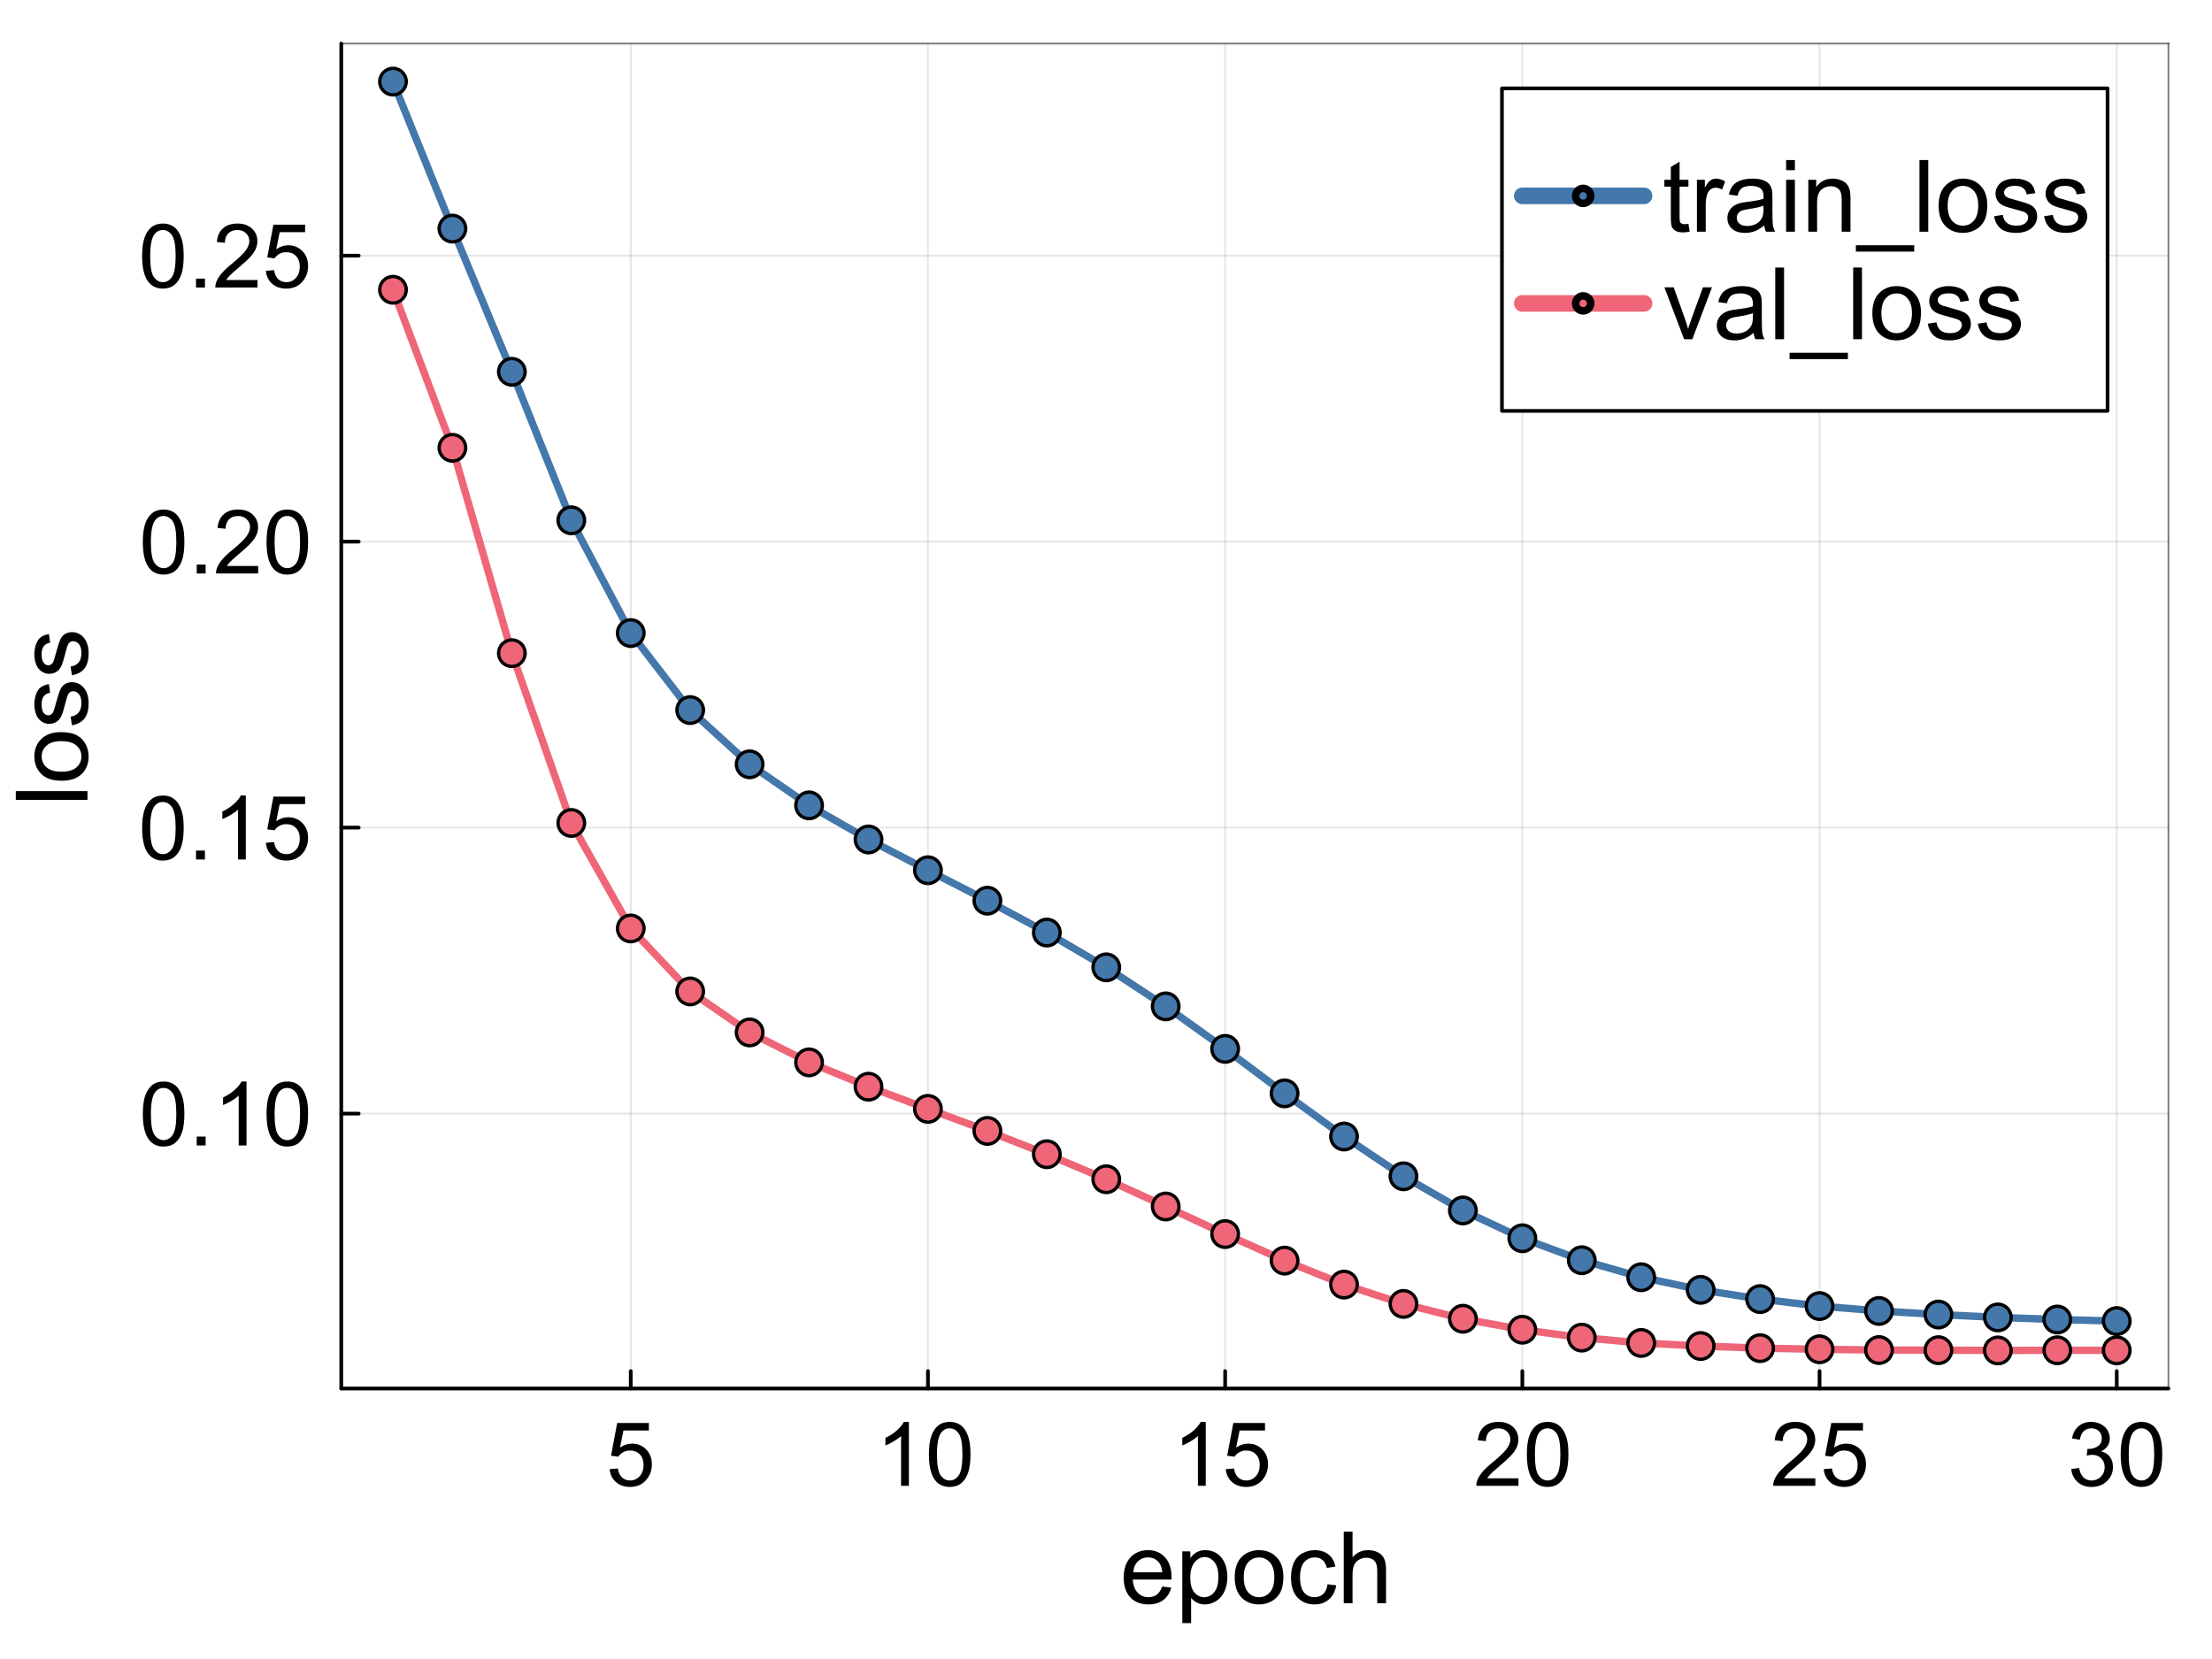 <?xml version="1.0" encoding="utf-8"?>
<svg xmlns="http://www.w3.org/2000/svg" xmlns:xlink="http://www.w3.org/1999/xlink" width="600" height="450" viewBox="0 0 2400 1800">
<rect x="0" y="0" width="2400" height="1800" fill="#333333" stroke="none"/>
<defs>
  <clipPath id="clip220">
    <rect x="0" y="0" width="2400" height="1800"/>
  </clipPath>
</defs>
<path clip-path="url(#clip220)" d="M0 1800 L2400 1800 L2400 0 L0 0  Z" fill="#ffffff" fill-rule="evenodd" fill-opacity="1"/>
<defs>
  <clipPath id="clip221">
    <rect x="480" y="0" width="1681" height="1681"/>
  </clipPath>
</defs>
<path clip-path="url(#clip220)" d="M370.281 1506.52 L2352.76 1506.52 L2352.76 47.244 L370.281 47.244  Z" fill="#ffffff" fill-rule="evenodd" fill-opacity="1"/>
<defs>
  <clipPath id="clip222">
    <rect x="370" y="47" width="1983" height="1460"/>
  </clipPath>
</defs>
<polyline clip-path="url(#clip222)" style="stroke:#000000; stroke-linecap:round; stroke-linejoin:round; stroke-width:2; stroke-opacity:0.1; fill:none" points="684.356,1506.52 684.356,47.244 "/>
<polyline clip-path="url(#clip222)" style="stroke:#000000; stroke-linecap:round; stroke-linejoin:round; stroke-width:2; stroke-opacity:0.1; fill:none" points="1006.81,1506.52 1006.81,47.244 "/>
<polyline clip-path="url(#clip222)" style="stroke:#000000; stroke-linecap:round; stroke-linejoin:round; stroke-width:2; stroke-opacity:0.1; fill:none" points="1329.27,1506.52 1329.27,47.244 "/>
<polyline clip-path="url(#clip222)" style="stroke:#000000; stroke-linecap:round; stroke-linejoin:round; stroke-width:2; stroke-opacity:0.1; fill:none" points="1651.73,1506.52 1651.73,47.244 "/>
<polyline clip-path="url(#clip222)" style="stroke:#000000; stroke-linecap:round; stroke-linejoin:round; stroke-width:2; stroke-opacity:0.1; fill:none" points="1974.19,1506.52 1974.19,47.244 "/>
<polyline clip-path="url(#clip222)" style="stroke:#000000; stroke-linecap:round; stroke-linejoin:round; stroke-width:2; stroke-opacity:0.1; fill:none" points="2296.65,1506.52 2296.65,47.244 "/>
<polyline clip-path="url(#clip222)" style="stroke:#000000; stroke-linecap:round; stroke-linejoin:round; stroke-width:2; stroke-opacity:0.1; fill:none" points="370.281,1208.25 2352.76,1208.25 "/>
<polyline clip-path="url(#clip222)" style="stroke:#000000; stroke-linecap:round; stroke-linejoin:round; stroke-width:2; stroke-opacity:0.1; fill:none" points="370.281,897.962 2352.76,897.962 "/>
<polyline clip-path="url(#clip222)" style="stroke:#000000; stroke-linecap:round; stroke-linejoin:round; stroke-width:2; stroke-opacity:0.1; fill:none" points="370.281,587.673 2352.76,587.673 "/>
<polyline clip-path="url(#clip222)" style="stroke:#000000; stroke-linecap:round; stroke-linejoin:round; stroke-width:2; stroke-opacity:0.1; fill:none" points="370.281,277.384 2352.76,277.384 "/>
<polyline clip-path="url(#clip220)" style="stroke:#000000; stroke-linecap:round; stroke-linejoin:round; stroke-width:4; stroke-opacity:1; fill:none" points="370.281,1506.52 2352.76,1506.52 "/>
<polyline clip-path="url(#clip220)" style="stroke:#000000; stroke-linecap:round; stroke-linejoin:round; stroke-width:2; stroke-opacity:0.5; fill:none" points="370.281,47.244 2352.76,47.244 "/>
<polyline clip-path="url(#clip220)" style="stroke:#000000; stroke-linecap:round; stroke-linejoin:round; stroke-width:4; stroke-opacity:1; fill:none" points="684.356,1506.52 684.356,1487.63 "/>
<polyline clip-path="url(#clip220)" style="stroke:#000000; stroke-linecap:round; stroke-linejoin:round; stroke-width:4; stroke-opacity:1; fill:none" points="1006.81,1506.52 1006.81,1487.63 "/>
<polyline clip-path="url(#clip220)" style="stroke:#000000; stroke-linecap:round; stroke-linejoin:round; stroke-width:4; stroke-opacity:1; fill:none" points="1329.27,1506.52 1329.27,1487.63 "/>
<polyline clip-path="url(#clip220)" style="stroke:#000000; stroke-linecap:round; stroke-linejoin:round; stroke-width:4; stroke-opacity:1; fill:none" points="1651.73,1506.52 1651.73,1487.63 "/>
<polyline clip-path="url(#clip220)" style="stroke:#000000; stroke-linecap:round; stroke-linejoin:round; stroke-width:4; stroke-opacity:1; fill:none" points="1974.19,1506.52 1974.19,1487.63 "/>
<polyline clip-path="url(#clip220)" style="stroke:#000000; stroke-linecap:round; stroke-linejoin:round; stroke-width:4; stroke-opacity:1; fill:none" points="2296.65,1506.52 2296.65,1487.63 "/>
<path clip-path="url(#clip220)" d="M661.441 1594.02 L670.352 1593.26 Q671.343 1599.77 674.926 1603.07 Q678.556 1606.32 683.648 1606.32 Q689.778 1606.32 694.021 1601.7 Q698.265 1597.08 698.265 1589.45 Q698.265 1582.18 694.163 1577.99 Q690.108 1573.79 683.507 1573.79 Q679.405 1573.79 676.105 1575.68 Q672.804 1577.52 670.918 1580.49 L662.95 1579.45 L669.645 1543.95 L704.017 1543.95 L704.017 1552.06 L676.435 1552.06 L672.71 1570.63 Q678.934 1566.3 685.77 1566.3 Q694.823 1566.3 701.046 1572.57 Q707.27 1578.84 707.27 1588.69 Q707.27 1598.07 701.801 1604.91 Q695.153 1613.3 683.648 1613.3 Q674.219 1613.3 668.231 1608.02 Q662.29 1602.74 661.441 1594.02 Z" fill="#000000" fill-rule="nonzero" fill-opacity="1" /><path clip-path="url(#clip220)" d="M986.139 1612.12 L977.653 1612.12 L977.653 1558.04 Q974.588 1560.97 969.59 1563.89 Q964.64 1566.81 960.679 1568.28 L960.679 1560.07 Q967.799 1556.72 973.126 1551.96 Q978.454 1547.2 980.67 1542.72 L986.139 1542.72 L986.139 1612.12 Z" fill="#000000" fill-rule="nonzero" fill-opacity="1" /><path clip-path="url(#clip220)" d="M1007.87 1578.04 Q1007.87 1565.78 1010.37 1558.33 Q1012.92 1550.83 1017.87 1546.78 Q1022.87 1542.72 1030.41 1542.72 Q1035.98 1542.72 1040.17 1544.98 Q1044.37 1547.2 1047.1 1551.44 Q1049.84 1555.64 1051.39 1561.72 Q1052.95 1567.76 1052.95 1578.04 Q1052.95 1590.2 1050.45 1597.7 Q1047.95 1605.15 1042.95 1609.25 Q1038 1613.3 1030.41 1613.3 Q1020.42 1613.3 1014.71 1606.14 Q1007.87 1597.51 1007.87 1578.04 M1016.6 1578.04 Q1016.6 1595.06 1020.56 1600.71 Q1024.57 1606.32 1030.41 1606.32 Q1036.26 1606.32 1040.22 1600.67 Q1044.23 1595.01 1044.23 1578.04 Q1044.23 1560.97 1040.22 1555.36 Q1036.26 1549.75 1030.32 1549.75 Q1024.47 1549.75 1020.98 1554.7 Q1016.6 1561.01 1016.6 1578.04 Z" fill="#000000" fill-rule="nonzero" fill-opacity="1" /><path clip-path="url(#clip220)" d="M1308.22 1612.12 L1299.73 1612.12 L1299.73 1558.04 Q1296.67 1560.97 1291.67 1563.89 Q1286.72 1566.81 1282.76 1568.28 L1282.76 1560.07 Q1289.88 1556.72 1295.21 1551.96 Q1300.54 1547.2 1302.75 1542.72 L1308.22 1542.72 L1308.22 1612.12 Z" fill="#000000" fill-rule="nonzero" fill-opacity="1" /><path clip-path="url(#clip220)" d="M1329.96 1594.02 L1338.87 1593.26 Q1339.86 1599.77 1343.44 1603.07 Q1347.07 1606.32 1352.16 1606.32 Q1358.29 1606.32 1362.54 1601.7 Q1366.78 1597.08 1366.78 1589.45 Q1366.78 1582.18 1362.68 1577.99 Q1358.62 1573.79 1352.02 1573.79 Q1347.92 1573.79 1344.62 1575.68 Q1341.32 1577.52 1339.43 1580.49 L1331.47 1579.45 L1338.16 1543.95 L1372.53 1543.95 L1372.53 1552.06 L1344.95 1552.06 L1341.22 1570.63 Q1347.45 1566.3 1354.29 1566.3 Q1363.34 1566.3 1369.56 1572.57 Q1375.78 1578.84 1375.78 1588.69 Q1375.78 1598.07 1370.32 1604.91 Q1363.67 1613.3 1352.16 1613.3 Q1342.73 1613.3 1336.75 1608.02 Q1330.8 1602.74 1329.96 1594.02 Z" fill="#000000" fill-rule="nonzero" fill-opacity="1" /><path clip-path="url(#clip220)" d="M1647.53 1603.97 L1647.53 1612.12 L1601.85 1612.12 Q1601.75 1609.06 1602.84 1606.23 Q1604.58 1601.56 1608.4 1597.04 Q1612.27 1592.51 1619.53 1586.57 Q1630.8 1577.33 1634.76 1571.95 Q1638.72 1566.53 1638.72 1561.72 Q1638.72 1556.68 1635.09 1553.24 Q1631.5 1549.75 1625.71 1549.75 Q1619.58 1549.75 1615.9 1553.42 Q1612.22 1557.1 1612.17 1563.61 L1603.45 1562.71 Q1604.35 1552.95 1610.19 1547.86 Q1616.04 1542.72 1625.89 1542.72 Q1635.84 1542.72 1641.64 1548.24 Q1647.44 1553.75 1647.44 1561.91 Q1647.44 1566.06 1645.74 1570.07 Q1644.05 1574.07 1640.09 1578.51 Q1636.17 1582.94 1627.03 1590.67 Q1619.39 1597.08 1617.22 1599.39 Q1615.05 1601.66 1613.63 1603.97 L1647.53 1603.97 Z" fill="#000000" fill-rule="nonzero" fill-opacity="1" /><path clip-path="url(#clip220)" d="M1656.63 1578.04 Q1656.63 1565.78 1659.13 1558.33 Q1661.68 1550.83 1666.63 1546.78 Q1671.63 1542.72 1679.17 1542.72 Q1684.74 1542.72 1688.93 1544.98 Q1693.13 1547.2 1695.86 1551.44 Q1698.6 1555.64 1700.15 1561.72 Q1701.71 1567.76 1701.71 1578.04 Q1701.71 1590.2 1699.21 1597.7 Q1696.71 1605.15 1691.71 1609.25 Q1686.76 1613.3 1679.17 1613.3 Q1669.18 1613.3 1663.47 1606.14 Q1656.63 1597.51 1656.63 1578.04 M1665.36 1578.04 Q1665.36 1595.06 1669.32 1600.71 Q1673.33 1606.32 1679.17 1606.32 Q1685.02 1606.32 1688.98 1600.67 Q1692.99 1595.01 1692.99 1578.04 Q1692.99 1560.97 1688.98 1555.36 Q1685.02 1549.75 1679.08 1549.75 Q1673.23 1549.75 1669.74 1554.7 Q1665.36 1561.01 1665.36 1578.04 Z" fill="#000000" fill-rule="nonzero" fill-opacity="1" /><path clip-path="url(#clip220)" d="M1969.62 1603.97 L1969.62 1612.12 L1923.93 1612.12 Q1923.83 1609.06 1924.92 1606.23 Q1926.66 1601.56 1930.48 1597.04 Q1934.35 1592.51 1941.61 1586.57 Q1952.88 1577.33 1956.84 1571.95 Q1960.8 1566.53 1960.8 1561.72 Q1960.8 1556.68 1957.17 1553.24 Q1953.59 1549.75 1947.79 1549.75 Q1941.66 1549.75 1937.98 1553.42 Q1934.3 1557.1 1934.25 1563.61 L1925.53 1562.71 Q1926.43 1552.95 1932.27 1547.86 Q1938.12 1542.72 1947.97 1542.72 Q1957.92 1542.72 1963.72 1548.24 Q1969.52 1553.75 1969.52 1561.91 Q1969.52 1566.06 1967.82 1570.07 Q1966.13 1574.07 1962.17 1578.51 Q1958.25 1582.94 1949.11 1590.67 Q1941.47 1597.08 1939.3 1599.39 Q1937.13 1601.66 1935.72 1603.97 L1969.62 1603.97 Z" fill="#000000" fill-rule="nonzero" fill-opacity="1" /><path clip-path="url(#clip220)" d="M1978.72 1594.02 L1987.63 1593.26 Q1988.62 1599.77 1992.2 1603.07 Q1995.83 1606.32 2000.92 1606.32 Q2007.05 1606.32 2011.3 1601.7 Q2015.54 1597.08 2015.54 1589.45 Q2015.54 1582.18 2011.44 1577.99 Q2007.38 1573.79 2000.78 1573.79 Q1996.68 1573.79 1993.38 1575.68 Q1990.08 1577.52 1988.19 1580.49 L1980.22 1579.45 L1986.92 1543.95 L2021.29 1543.95 L2021.29 1552.06 L1993.71 1552.06 L1989.98 1570.63 Q1996.21 1566.3 2003.04 1566.3 Q2012.1 1566.3 2018.32 1572.57 Q2024.54 1578.84 2024.54 1588.69 Q2024.54 1598.07 2019.08 1604.91 Q2012.43 1613.3 2000.92 1613.3 Q1991.49 1613.3 1985.51 1608.02 Q1979.56 1602.74 1978.72 1594.02 Z" fill="#000000" fill-rule="nonzero" fill-opacity="1" /><path clip-path="url(#clip220)" d="M2247.28 1593.88 L2255.77 1592.75 Q2257.23 1599.96 2260.72 1603.17 Q2264.26 1606.32 2269.3 1606.32 Q2275.29 1606.32 2279.39 1602.18 Q2283.54 1598.03 2283.54 1591.9 Q2283.54 1586.05 2279.72 1582.28 Q2275.9 1578.46 2270.01 1578.46 Q2267.6 1578.46 2264.02 1579.4 L2264.96 1571.95 Q2265.81 1572.05 2266.33 1572.05 Q2271.75 1572.05 2276.09 1569.22 Q2280.43 1566.39 2280.43 1560.5 Q2280.43 1555.83 2277.27 1552.76 Q2274.11 1549.7 2269.11 1549.7 Q2264.16 1549.7 2260.86 1552.81 Q2257.56 1555.92 2256.62 1562.15 L2248.13 1560.64 Q2249.69 1552.1 2255.2 1547.44 Q2260.72 1542.72 2268.92 1542.72 Q2274.58 1542.72 2279.34 1545.17 Q2284.11 1547.58 2286.61 1551.77 Q2289.15 1555.97 2289.15 1560.68 Q2289.15 1565.16 2286.75 1568.84 Q2284.34 1572.52 2279.63 1574.69 Q2285.76 1576.1 2289.15 1580.58 Q2292.55 1585.01 2292.55 1591.71 Q2292.55 1600.76 2285.95 1607.08 Q2279.34 1613.35 2269.25 1613.35 Q2260.16 1613.35 2254.12 1607.93 Q2248.13 1602.51 2247.28 1593.88 Z" fill="#000000" fill-rule="nonzero" fill-opacity="1" /><path clip-path="url(#clip220)" d="M2300.94 1578.04 Q2300.94 1565.78 2303.44 1558.33 Q2305.98 1550.83 2310.93 1546.78 Q2315.93 1542.72 2323.48 1542.72 Q2329.04 1542.72 2333.24 1544.98 Q2337.43 1547.2 2340.17 1551.44 Q2342.9 1555.64 2344.46 1561.72 Q2346.01 1567.76 2346.01 1578.04 Q2346.01 1590.2 2343.51 1597.7 Q2341.02 1605.15 2336.02 1609.25 Q2331.07 1613.3 2323.48 1613.3 Q2313.48 1613.3 2307.78 1606.14 Q2300.94 1597.51 2300.94 1578.04 M2309.66 1578.04 Q2309.66 1595.06 2313.62 1600.71 Q2317.63 1606.32 2323.48 1606.32 Q2329.32 1606.32 2333.28 1600.67 Q2337.29 1595.01 2337.29 1578.04 Q2337.29 1560.97 2333.28 1555.36 Q2329.32 1549.75 2323.38 1549.75 Q2317.54 1549.75 2314.05 1554.7 Q2309.66 1561.01 2309.66 1578.04 Z" fill="#000000" fill-rule="nonzero" fill-opacity="1" /><path clip-path="url(#clip220)" d="M1260.95 1721.38 L1270.82 1722.6 Q1268.48 1731.24 1262.17 1736.01 Q1255.86 1740.79 1246.05 1740.79 Q1233.69 1740.79 1226.42 1733.2 Q1219.21 1725.57 1219.21 1711.83 Q1219.21 1697.61 1226.53 1689.76 Q1233.85 1681.91 1245.51 1681.91 Q1256.81 1681.91 1263.97 1689.6 Q1271.13 1697.29 1271.13 1711.24 Q1271.13 1712.09 1271.08 1713.79 L1229.07 1713.79 Q1229.6 1723.07 1234.32 1728.01 Q1239.04 1732.94 1246.1 1732.94 Q1251.35 1732.94 1255.06 1730.18 Q1258.78 1727.42 1260.95 1721.38 M1229.6 1705.94 L1261.06 1705.94 Q1260.42 1698.83 1257.45 1695.28 Q1252.89 1689.76 1245.62 1689.76 Q1239.04 1689.76 1234.54 1694.16 Q1230.08 1698.57 1229.6 1705.94 Z" fill="#000000" fill-rule="nonzero" fill-opacity="1" /><path clip-path="url(#clip220)" d="M1282.8 1761.1 L1282.8 1683.18 L1291.5 1683.18 L1291.5 1690.5 Q1294.58 1686.21 1298.45 1684.09 Q1302.32 1681.91 1307.84 1681.91 Q1315.05 1681.91 1320.57 1685.62 Q1326.09 1689.34 1328.9 1696.13 Q1331.71 1702.86 1331.71 1710.93 Q1331.71 1719.57 1328.58 1726.52 Q1325.5 1733.42 1319.56 1737.13 Q1313.67 1740.79 1307.15 1740.79 Q1302.38 1740.79 1298.56 1738.77 Q1294.79 1736.76 1292.35 1733.68 L1292.35 1761.1 L1282.8 1761.1 M1291.45 1711.67 Q1291.45 1722.54 1295.85 1727.74 Q1300.25 1732.94 1306.51 1732.94 Q1312.88 1732.94 1317.39 1727.58 Q1321.95 1722.17 1321.95 1710.87 Q1321.95 1700.11 1317.49 1694.75 Q1313.09 1689.39 1306.94 1689.39 Q1300.84 1689.39 1296.12 1695.12 Q1291.45 1700.79 1291.45 1711.67 Z" fill="#000000" fill-rule="nonzero" fill-opacity="1" /><path clip-path="url(#clip220)" d="M1339.67 1711.35 Q1339.67 1695.7 1348.36 1688.17 Q1355.63 1681.91 1366.08 1681.91 Q1377.7 1681.91 1385.07 1689.55 Q1392.44 1697.13 1392.44 1710.55 Q1392.44 1721.43 1389.15 1727.69 Q1385.92 1733.89 1379.66 1737.34 Q1373.45 1740.79 1366.08 1740.79 Q1354.25 1740.79 1346.93 1733.2 Q1339.67 1725.62 1339.67 1711.35 M1349.48 1711.35 Q1349.48 1722.17 1354.2 1727.58 Q1358.92 1732.94 1366.08 1732.94 Q1373.19 1732.94 1377.91 1727.53 Q1382.63 1722.12 1382.63 1711.03 Q1382.63 1700.58 1377.86 1695.23 Q1373.13 1689.82 1366.08 1689.82 Q1358.92 1689.82 1354.2 1695.17 Q1349.48 1700.53 1349.48 1711.35 Z" fill="#000000" fill-rule="nonzero" fill-opacity="1" /><path clip-path="url(#clip220)" d="M1440.39 1718.88 L1449.78 1720.1 Q1448.24 1729.81 1441.88 1735.33 Q1435.57 1740.79 1426.34 1740.79 Q1414.77 1740.79 1407.72 1733.26 Q1400.72 1725.67 1400.72 1711.56 Q1400.72 1702.44 1403.74 1695.6 Q1406.76 1688.75 1412.92 1685.36 Q1419.12 1681.91 1426.39 1681.91 Q1435.57 1681.91 1441.4 1686.58 Q1447.23 1691.19 1448.88 1699.73 L1439.6 1701.17 Q1438.27 1695.49 1434.88 1692.63 Q1431.53 1689.76 1426.76 1689.76 Q1419.55 1689.76 1415.04 1694.96 Q1410.53 1700.11 1410.53 1711.3 Q1410.53 1722.65 1414.88 1727.79 Q1419.23 1732.94 1426.23 1732.94 Q1431.85 1732.94 1435.62 1729.49 Q1439.38 1726.04 1440.39 1718.88 Z" fill="#000000" fill-rule="nonzero" fill-opacity="1" /><path clip-path="url(#clip220)" d="M1457.95 1739.52 L1457.95 1661.76 L1467.5 1661.76 L1467.5 1689.66 Q1474.18 1681.91 1484.36 1681.91 Q1490.62 1681.91 1495.24 1684.4 Q1499.85 1686.84 1501.82 1691.19 Q1503.83 1695.54 1503.83 1703.82 L1503.83 1739.52 L1494.28 1739.52 L1494.28 1703.82 Q1494.28 1696.66 1491.15 1693.42 Q1488.08 1690.13 1482.4 1690.13 Q1478.16 1690.13 1474.39 1692.36 Q1470.68 1694.54 1469.09 1698.3 Q1467.5 1702.07 1467.5 1708.7 L1467.5 1739.52 L1457.95 1739.52 Z" fill="#000000" fill-rule="nonzero" fill-opacity="1" /><polyline clip-path="url(#clip220)" style="stroke:#000000; stroke-linecap:round; stroke-linejoin:round; stroke-width:4; stroke-opacity:1; fill:none" points="370.281,1506.52 370.281,47.244 "/>
<polyline clip-path="url(#clip220)" style="stroke:#000000; stroke-linecap:round; stroke-linejoin:round; stroke-width:2; stroke-opacity:0.5; fill:none" points="2352.76,1506.52 2352.76,47.244 "/>
<polyline clip-path="url(#clip220)" style="stroke:#000000; stroke-linecap:round; stroke-linejoin:round; stroke-width:4; stroke-opacity:1; fill:none" points="370.281,1208.25 389.179,1208.25 "/>
<polyline clip-path="url(#clip220)" style="stroke:#000000; stroke-linecap:round; stroke-linejoin:round; stroke-width:4; stroke-opacity:1; fill:none" points="370.281,897.962 389.179,897.962 "/>
<polyline clip-path="url(#clip220)" style="stroke:#000000; stroke-linecap:round; stroke-linejoin:round; stroke-width:4; stroke-opacity:1; fill:none" points="370.281,587.673 389.179,587.673 "/>
<polyline clip-path="url(#clip220)" style="stroke:#000000; stroke-linecap:round; stroke-linejoin:round; stroke-width:4; stroke-opacity:1; fill:none" points="370.281,277.384 389.179,277.384 "/>
<path clip-path="url(#clip220)" d="M154.975 1208.72 Q154.975 1196.46 157.473 1189.01 Q160.019 1181.52 164.97 1177.46 Q169.968 1173.41 177.512 1173.41 Q183.075 1173.41 187.271 1175.67 Q191.468 1177.89 194.202 1182.13 Q196.937 1186.33 198.493 1192.41 Q200.049 1198.44 200.049 1208.72 Q200.049 1220.89 197.55 1228.38 Q195.051 1235.83 190.053 1239.94 Q185.103 1243.99 177.512 1243.99 Q167.516 1243.99 161.811 1236.82 Q154.975 1228.2 154.975 1208.72 M163.697 1208.72 Q163.697 1225.74 167.658 1231.4 Q171.665 1237.01 177.512 1237.01 Q183.358 1237.01 187.319 1231.35 Q191.326 1225.7 191.326 1208.72 Q191.326 1191.66 187.319 1186.04 Q183.358 1180.43 177.417 1180.43 Q171.571 1180.43 168.082 1185.38 Q163.697 1191.7 163.697 1208.72 Z" fill="#000000" fill-rule="nonzero" fill-opacity="1" /><path clip-path="url(#clip220)" d="M213.439 1242.81 L213.439 1233.15 L223.104 1233.15 L223.104 1242.81 L213.439 1242.81 Z" fill="#000000" fill-rule="nonzero" fill-opacity="1" /><path clip-path="url(#clip220)" d="M267.471 1242.81 L258.985 1242.81 L258.985 1188.73 Q255.92 1191.66 250.922 1194.58 Q245.972 1197.5 242.011 1198.96 L242.011 1190.76 Q249.13 1187.41 254.458 1182.65 Q259.786 1177.89 262.002 1173.41 L267.471 1173.41 L267.471 1242.81 Z" fill="#000000" fill-rule="nonzero" fill-opacity="1" /><path clip-path="url(#clip220)" d="M289.207 1208.72 Q289.207 1196.46 291.706 1189.01 Q294.252 1181.52 299.202 1177.46 Q304.2 1173.41 311.744 1173.41 Q317.308 1173.41 321.504 1175.67 Q325.7 1177.89 328.435 1182.13 Q331.169 1186.33 332.725 1192.41 Q334.281 1198.44 334.281 1208.72 Q334.281 1220.89 331.782 1228.38 Q329.283 1235.83 324.286 1239.94 Q319.335 1243.99 311.744 1243.99 Q301.748 1243.99 296.043 1236.82 Q289.207 1228.2 289.207 1208.72 M297.929 1208.72 Q297.929 1225.74 301.89 1231.4 Q305.898 1237.01 311.744 1237.01 Q317.59 1237.01 321.551 1231.35 Q325.559 1225.7 325.559 1208.72 Q325.559 1191.66 321.551 1186.04 Q317.59 1180.43 311.65 1180.43 Q305.803 1180.43 302.314 1185.38 Q297.929 1191.7 297.929 1208.72 Z" fill="#000000" fill-rule="nonzero" fill-opacity="1" /><path clip-path="url(#clip220)" d="M154.22 898.434 Q154.22 886.175 156.719 878.726 Q159.265 871.229 164.216 867.174 Q169.213 863.119 176.757 863.119 Q182.321 863.119 186.517 865.383 Q190.713 867.599 193.448 871.842 Q196.183 876.038 197.738 882.12 Q199.294 888.155 199.294 898.434 Q199.294 910.598 196.795 918.095 Q194.297 925.544 189.299 929.646 Q184.348 933.701 176.757 933.701 Q166.762 933.701 161.057 926.534 Q154.22 917.906 154.22 898.434 M162.943 898.434 Q162.943 915.454 166.903 921.112 Q170.911 926.723 176.757 926.723 Q182.604 926.723 186.564 921.065 Q190.572 915.407 190.572 898.434 Q190.572 881.366 186.564 875.755 Q182.604 870.145 176.663 870.145 Q170.817 870.145 167.327 875.095 Q162.943 881.413 162.943 898.434 Z" fill="#000000" fill-rule="nonzero" fill-opacity="1" /><path clip-path="url(#clip220)" d="M212.685 932.522 L212.685 922.857 L222.35 922.857 L222.35 932.522 L212.685 932.522 Z" fill="#000000" fill-rule="nonzero" fill-opacity="1" /><path clip-path="url(#clip220)" d="M266.717 932.522 L258.23 932.522 L258.23 878.443 Q255.166 881.366 250.168 884.289 Q245.217 887.212 241.257 888.674 L241.257 880.47 Q248.376 877.123 253.704 872.361 Q259.032 867.599 261.248 863.119 L266.717 863.119 L266.717 932.522 Z" fill="#000000" fill-rule="nonzero" fill-opacity="1" /><path clip-path="url(#clip220)" d="M288.453 914.417 L297.364 913.663 Q298.354 920.169 301.937 923.47 Q305.567 926.723 310.66 926.723 Q316.789 926.723 321.032 922.102 Q325.276 917.482 325.276 909.844 Q325.276 902.583 321.174 898.387 Q317.119 894.19 310.518 894.19 Q306.416 894.19 303.116 896.076 Q299.815 897.915 297.929 900.886 L289.961 899.848 L296.656 864.345 L331.028 864.345 L331.028 872.455 L303.446 872.455 L299.721 891.031 Q305.945 886.694 312.781 886.694 Q321.834 886.694 328.057 892.965 Q334.281 899.235 334.281 909.089 Q334.281 918.472 328.812 925.309 Q322.164 933.701 310.66 933.701 Q301.23 933.701 295.242 928.42 Q289.301 923.14 288.453 914.417 Z" fill="#000000" fill-rule="nonzero" fill-opacity="1" /><path clip-path="url(#clip220)" d="M154.975 588.145 Q154.975 575.886 157.473 568.437 Q160.019 560.94 164.97 556.885 Q169.968 552.83 177.512 552.83 Q183.075 552.83 187.271 555.093 Q191.468 557.309 194.202 561.553 Q196.937 565.749 198.493 571.831 Q200.049 577.866 200.049 588.145 Q200.049 600.309 197.55 607.806 Q195.051 615.255 190.053 619.357 Q185.103 623.412 177.512 623.412 Q167.516 623.412 161.811 616.245 Q154.975 607.617 154.975 588.145 M163.697 588.145 Q163.697 605.165 167.658 610.823 Q171.665 616.434 177.512 616.434 Q183.358 616.434 187.319 610.776 Q191.326 605.118 191.326 588.145 Q191.326 571.077 187.319 565.466 Q183.358 559.855 177.417 559.855 Q171.571 559.855 168.082 564.806 Q163.697 571.124 163.697 588.145 Z" fill="#000000" fill-rule="nonzero" fill-opacity="1" /><path clip-path="url(#clip220)" d="M213.439 622.233 L213.439 612.568 L223.104 612.568 L223.104 622.233 L213.439 622.233 Z" fill="#000000" fill-rule="nonzero" fill-opacity="1" /><path clip-path="url(#clip220)" d="M280.107 614.076 L280.107 622.233 L234.42 622.233 Q234.326 619.169 235.41 616.34 Q237.155 611.672 240.974 607.146 Q244.84 602.619 252.101 596.679 Q263.369 587.437 267.33 582.062 Q271.29 576.64 271.29 571.831 Q271.29 566.786 267.66 563.344 Q264.077 559.855 258.277 559.855 Q252.148 559.855 248.47 563.533 Q244.793 567.211 244.746 573.717 L236.023 572.821 Q236.919 563.062 242.765 557.969 Q248.612 552.83 258.466 552.83 Q268.414 552.83 274.214 558.347 Q280.013 563.863 280.013 572.02 Q280.013 576.169 278.316 580.177 Q276.618 584.184 272.658 588.616 Q268.744 593.048 259.598 600.781 Q251.959 607.193 249.791 609.503 Q247.622 611.766 246.207 614.076 L280.107 614.076 Z" fill="#000000" fill-rule="nonzero" fill-opacity="1" /><path clip-path="url(#clip220)" d="M289.207 588.145 Q289.207 575.886 291.706 568.437 Q294.252 560.94 299.202 556.885 Q304.2 552.83 311.744 552.83 Q317.308 552.83 321.504 555.093 Q325.7 557.309 328.435 561.553 Q331.169 565.749 332.725 571.831 Q334.281 577.866 334.281 588.145 Q334.281 600.309 331.782 607.806 Q329.283 615.255 324.286 619.357 Q319.335 623.412 311.744 623.412 Q301.748 623.412 296.043 616.245 Q289.207 607.617 289.207 588.145 M297.929 588.145 Q297.929 605.165 301.89 610.823 Q305.898 616.434 311.744 616.434 Q317.59 616.434 321.551 610.776 Q325.559 605.118 325.559 588.145 Q325.559 571.077 321.551 565.466 Q317.59 559.855 311.65 559.855 Q305.803 559.855 302.314 564.806 Q297.929 571.124 297.929 588.145 Z" fill="#000000" fill-rule="nonzero" fill-opacity="1" /><path clip-path="url(#clip220)" d="M154.22 277.856 Q154.22 265.597 156.719 258.147 Q159.265 250.651 164.216 246.596 Q169.213 242.541 176.757 242.541 Q182.321 242.541 186.517 244.804 Q190.713 247.02 193.448 251.264 Q196.183 255.46 197.738 261.542 Q199.294 267.577 199.294 277.856 Q199.294 290.02 196.795 297.517 Q194.297 304.966 189.299 309.068 Q184.348 313.123 176.757 313.123 Q166.762 313.123 161.057 305.956 Q154.22 297.328 154.22 277.856 M162.943 277.856 Q162.943 294.876 166.903 300.534 Q170.911 306.145 176.757 306.145 Q182.604 306.145 186.564 300.487 Q190.572 294.829 190.572 277.856 Q190.572 260.788 186.564 255.177 Q182.604 249.566 176.663 249.566 Q170.817 249.566 167.327 254.517 Q162.943 260.835 162.943 277.856 Z" fill="#000000" fill-rule="nonzero" fill-opacity="1" /><path clip-path="url(#clip220)" d="M212.685 311.944 L212.685 302.279 L222.35 302.279 L222.35 311.944 L212.685 311.944 Z" fill="#000000" fill-rule="nonzero" fill-opacity="1" /><path clip-path="url(#clip220)" d="M279.353 303.787 L279.353 311.944 L233.666 311.944 Q233.571 308.879 234.656 306.05 Q236.4 301.383 240.219 296.856 Q244.086 292.33 251.346 286.389 Q262.615 277.148 266.576 271.773 Q270.536 266.351 270.536 261.542 Q270.536 256.497 266.906 253.055 Q263.322 249.566 257.523 249.566 Q251.394 249.566 247.716 253.244 Q244.038 256.921 243.991 263.428 L235.269 262.532 Q236.165 252.772 242.011 247.68 Q247.857 242.541 257.712 242.541 Q267.66 242.541 273.459 248.058 Q279.259 253.574 279.259 261.731 Q279.259 265.88 277.561 269.887 Q275.864 273.895 271.903 278.327 Q267.99 282.759 258.843 290.491 Q251.205 296.904 249.036 299.214 Q246.867 301.477 245.453 303.787 L279.353 303.787 Z" fill="#000000" fill-rule="nonzero" fill-opacity="1" /><path clip-path="url(#clip220)" d="M288.453 293.839 L297.364 293.085 Q298.354 299.591 301.937 302.891 Q305.567 306.145 310.66 306.145 Q316.789 306.145 321.032 301.524 Q325.276 296.904 325.276 289.266 Q325.276 282.005 321.174 277.808 Q317.119 273.612 310.518 273.612 Q306.416 273.612 303.116 275.498 Q299.815 277.337 297.929 280.307 L289.961 279.27 L296.656 243.767 L331.028 243.767 L331.028 251.877 L303.446 251.877 L299.721 270.453 Q305.945 266.115 312.781 266.115 Q321.834 266.115 328.057 272.386 Q334.281 278.657 334.281 288.511 Q334.281 297.894 328.812 304.73 Q322.164 313.123 310.66 313.123 Q301.23 313.123 295.242 307.842 Q289.301 302.561 288.453 293.839 Z" fill="#000000" fill-rule="nonzero" fill-opacity="1" /><path clip-path="url(#clip220)" d="M94.892 867.905 L17.132 867.905 L17.132 858.357 L94.892 858.357 L94.892 867.905 Z" fill="#000000" fill-rule="nonzero" fill-opacity="1" /><path clip-path="url(#clip220)" d="M66.727 847.112 Q51.079 847.112 43.547 838.413 Q37.288 831.146 37.288 820.697 Q37.288 809.081 44.926 801.708 Q52.511 794.335 65.931 794.335 Q76.805 794.335 83.064 797.623 Q89.27 800.859 92.717 807.118 Q96.165 813.324 96.165 820.697 Q96.165 832.525 88.58 839.845 Q80.995 847.112 66.727 847.112 M66.727 837.299 Q77.547 837.299 82.958 832.578 Q88.315 827.858 88.315 820.697 Q88.315 813.589 82.905 808.868 Q77.494 804.148 66.408 804.148 Q55.959 804.148 50.602 808.921 Q45.191 813.642 45.191 820.697 Q45.191 827.858 50.549 832.578 Q55.906 837.299 66.727 837.299 Z" fill="#000000" fill-rule="nonzero" fill-opacity="1" /><path clip-path="url(#clip220)" d="M78.078 786.962 L76.593 777.52 Q82.268 776.725 85.291 773.118 Q88.315 769.458 88.315 762.934 Q88.315 756.357 85.663 753.174 Q82.958 749.991 79.351 749.991 Q76.115 749.991 74.259 752.803 Q72.986 754.765 71.023 762.563 Q68.371 773.065 66.462 777.149 Q64.499 781.18 61.104 783.302 Q57.657 785.371 53.519 785.371 Q49.753 785.371 46.571 783.673 Q43.335 781.923 41.213 778.953 Q39.569 776.725 38.455 772.906 Q37.288 769.034 37.288 764.631 Q37.288 758.001 39.198 753.015 Q41.107 747.976 44.396 745.589 Q47.632 743.202 53.095 742.3 L54.368 751.636 Q50.018 752.272 47.578 755.349 Q45.139 758.372 45.139 763.942 Q45.139 770.519 47.313 773.33 Q49.488 776.141 52.405 776.141 Q54.262 776.141 55.747 774.974 Q57.285 773.807 58.293 771.314 Q58.823 769.882 60.733 762.881 Q63.438 752.75 65.189 748.772 Q66.886 744.74 70.174 742.459 Q73.463 740.179 78.343 740.179 Q83.117 740.179 87.36 742.99 Q91.55 745.748 93.884 750.999 Q96.165 756.25 96.165 762.881 Q96.165 773.861 91.603 779.642 Q87.042 785.371 78.078 786.962 Z" fill="#000000" fill-rule="nonzero" fill-opacity="1" /><path clip-path="url(#clip220)" d="M78.078 732.647 L76.593 723.205 Q82.268 722.41 85.291 718.803 Q88.315 715.143 88.315 708.619 Q88.315 702.041 85.663 698.859 Q82.958 695.676 79.351 695.676 Q76.115 695.676 74.259 698.487 Q72.986 700.45 71.023 708.247 Q68.371 718.75 66.462 722.834 Q64.499 726.865 61.104 728.987 Q57.657 731.055 53.519 731.055 Q49.753 731.055 46.571 729.358 Q43.335 727.608 41.213 724.637 Q39.569 722.41 38.455 718.59 Q37.288 714.718 37.288 710.316 Q37.288 703.686 39.198 698.7 Q41.107 693.661 44.396 691.274 Q47.632 688.887 53.095 687.985 L54.368 697.32 Q50.018 697.957 47.578 701.033 Q45.139 704.057 45.139 709.626 Q45.139 716.204 47.313 719.015 Q49.488 721.826 52.405 721.826 Q54.262 721.826 55.747 720.659 Q57.285 719.492 58.293 716.999 Q58.823 715.567 60.733 708.565 Q63.438 698.434 65.189 694.456 Q66.886 690.425 70.174 688.144 Q73.463 685.863 78.343 685.863 Q83.117 685.863 87.36 688.675 Q91.55 691.433 93.884 696.684 Q96.165 701.935 96.165 708.565 Q96.165 719.545 91.603 725.327 Q87.042 731.055 78.078 732.647 Z" fill="#000000" fill-rule="nonzero" fill-opacity="1" /><polyline clip-path="url(#clip222)" style="stroke:#4477aa; stroke-linecap:round; stroke-linejoin:round; stroke-width:8; stroke-opacity:1; fill:none" points="426.389,88.544 490.881,248.037 555.372,403.395 619.864,564.523 684.356,686.857 748.847,770.425 813.339,829.263 877.831,873.831 942.322,910.825 1006.81,944.225 1071.31,977.225 1135.8,1011.82 1200.29,1049.57 1264.78,1091.91 1329.27,1138.03 1393.76,1186.29 1458.26,1233.11 1522.75,1276.26 1587.24,1313.32 1651.73,1343.5 1716.22,1367.34 1780.71,1385.8 1845.21,1399.46 1909.7,1409.5 1974.19,1417.08 2038.68,1422.37 2103.17,1426.26 2167.66,1429.37 2232.16,1431.67 2296.65,1433.35 "/>
<circle clip-path="url(#clip222)" cx="426.389" cy="88.544" r="14.4" fill="#4477aa" fill-rule="evenodd" fill-opacity="1" stroke="#000000" stroke-opacity="1" stroke-width="3.6"/>
<circle clip-path="url(#clip222)" cx="490.881" cy="248.037" r="14.4" fill="#4477aa" fill-rule="evenodd" fill-opacity="1" stroke="#000000" stroke-opacity="1" stroke-width="3.6"/>
<circle clip-path="url(#clip222)" cx="555.372" cy="403.395" r="14.4" fill="#4477aa" fill-rule="evenodd" fill-opacity="1" stroke="#000000" stroke-opacity="1" stroke-width="3.6"/>
<circle clip-path="url(#clip222)" cx="619.864" cy="564.523" r="14.4" fill="#4477aa" fill-rule="evenodd" fill-opacity="1" stroke="#000000" stroke-opacity="1" stroke-width="3.6"/>
<circle clip-path="url(#clip222)" cx="684.356" cy="686.857" r="14.4" fill="#4477aa" fill-rule="evenodd" fill-opacity="1" stroke="#000000" stroke-opacity="1" stroke-width="3.6"/>
<circle clip-path="url(#clip222)" cx="748.847" cy="770.425" r="14.4" fill="#4477aa" fill-rule="evenodd" fill-opacity="1" stroke="#000000" stroke-opacity="1" stroke-width="3.6"/>
<circle clip-path="url(#clip222)" cx="813.339" cy="829.263" r="14.4" fill="#4477aa" fill-rule="evenodd" fill-opacity="1" stroke="#000000" stroke-opacity="1" stroke-width="3.6"/>
<circle clip-path="url(#clip222)" cx="877.831" cy="873.831" r="14.4" fill="#4477aa" fill-rule="evenodd" fill-opacity="1" stroke="#000000" stroke-opacity="1" stroke-width="3.6"/>
<circle clip-path="url(#clip222)" cx="942.322" cy="910.825" r="14.4" fill="#4477aa" fill-rule="evenodd" fill-opacity="1" stroke="#000000" stroke-opacity="1" stroke-width="3.6"/>
<circle clip-path="url(#clip222)" cx="1006.81" cy="944.225" r="14.4" fill="#4477aa" fill-rule="evenodd" fill-opacity="1" stroke="#000000" stroke-opacity="1" stroke-width="3.6"/>
<circle clip-path="url(#clip222)" cx="1071.31" cy="977.225" r="14.4" fill="#4477aa" fill-rule="evenodd" fill-opacity="1" stroke="#000000" stroke-opacity="1" stroke-width="3.6"/>
<circle clip-path="url(#clip222)" cx="1135.8" cy="1011.82" r="14.4" fill="#4477aa" fill-rule="evenodd" fill-opacity="1" stroke="#000000" stroke-opacity="1" stroke-width="3.6"/>
<circle clip-path="url(#clip222)" cx="1200.29" cy="1049.57" r="14.4" fill="#4477aa" fill-rule="evenodd" fill-opacity="1" stroke="#000000" stroke-opacity="1" stroke-width="3.6"/>
<circle clip-path="url(#clip222)" cx="1264.78" cy="1091.91" r="14.4" fill="#4477aa" fill-rule="evenodd" fill-opacity="1" stroke="#000000" stroke-opacity="1" stroke-width="3.6"/>
<circle clip-path="url(#clip222)" cx="1329.27" cy="1138.03" r="14.4" fill="#4477aa" fill-rule="evenodd" fill-opacity="1" stroke="#000000" stroke-opacity="1" stroke-width="3.6"/>
<circle clip-path="url(#clip222)" cx="1393.76" cy="1186.29" r="14.4" fill="#4477aa" fill-rule="evenodd" fill-opacity="1" stroke="#000000" stroke-opacity="1" stroke-width="3.6"/>
<circle clip-path="url(#clip222)" cx="1458.26" cy="1233.11" r="14.4" fill="#4477aa" fill-rule="evenodd" fill-opacity="1" stroke="#000000" stroke-opacity="1" stroke-width="3.6"/>
<circle clip-path="url(#clip222)" cx="1522.75" cy="1276.26" r="14.4" fill="#4477aa" fill-rule="evenodd" fill-opacity="1" stroke="#000000" stroke-opacity="1" stroke-width="3.6"/>
<circle clip-path="url(#clip222)" cx="1587.24" cy="1313.32" r="14.4" fill="#4477aa" fill-rule="evenodd" fill-opacity="1" stroke="#000000" stroke-opacity="1" stroke-width="3.6"/>
<circle clip-path="url(#clip222)" cx="1651.73" cy="1343.5" r="14.4" fill="#4477aa" fill-rule="evenodd" fill-opacity="1" stroke="#000000" stroke-opacity="1" stroke-width="3.6"/>
<circle clip-path="url(#clip222)" cx="1716.22" cy="1367.34" r="14.4" fill="#4477aa" fill-rule="evenodd" fill-opacity="1" stroke="#000000" stroke-opacity="1" stroke-width="3.6"/>
<circle clip-path="url(#clip222)" cx="1780.71" cy="1385.8" r="14.4" fill="#4477aa" fill-rule="evenodd" fill-opacity="1" stroke="#000000" stroke-opacity="1" stroke-width="3.6"/>
<circle clip-path="url(#clip222)" cx="1845.21" cy="1399.46" r="14.4" fill="#4477aa" fill-rule="evenodd" fill-opacity="1" stroke="#000000" stroke-opacity="1" stroke-width="3.6"/>
<circle clip-path="url(#clip222)" cx="1909.7" cy="1409.5" r="14.4" fill="#4477aa" fill-rule="evenodd" fill-opacity="1" stroke="#000000" stroke-opacity="1" stroke-width="3.6"/>
<circle clip-path="url(#clip222)" cx="1974.19" cy="1417.08" r="14.4" fill="#4477aa" fill-rule="evenodd" fill-opacity="1" stroke="#000000" stroke-opacity="1" stroke-width="3.6"/>
<circle clip-path="url(#clip222)" cx="2038.68" cy="1422.37" r="14.4" fill="#4477aa" fill-rule="evenodd" fill-opacity="1" stroke="#000000" stroke-opacity="1" stroke-width="3.6"/>
<circle clip-path="url(#clip222)" cx="2103.17" cy="1426.26" r="14.4" fill="#4477aa" fill-rule="evenodd" fill-opacity="1" stroke="#000000" stroke-opacity="1" stroke-width="3.6"/>
<circle clip-path="url(#clip222)" cx="2167.66" cy="1429.37" r="14.4" fill="#4477aa" fill-rule="evenodd" fill-opacity="1" stroke="#000000" stroke-opacity="1" stroke-width="3.6"/>
<circle clip-path="url(#clip222)" cx="2232.16" cy="1431.67" r="14.4" fill="#4477aa" fill-rule="evenodd" fill-opacity="1" stroke="#000000" stroke-opacity="1" stroke-width="3.6"/>
<circle clip-path="url(#clip222)" cx="2296.65" cy="1433.35" r="14.4" fill="#4477aa" fill-rule="evenodd" fill-opacity="1" stroke="#000000" stroke-opacity="1" stroke-width="3.6"/>
<polyline clip-path="url(#clip222)" style="stroke:#ee6677; stroke-linecap:round; stroke-linejoin:round; stroke-width:8; stroke-opacity:1; fill:none" points="426.389,314.395 490.881,485.878 555.372,708.697 619.864,892.904 684.356,1007.36 748.847,1075.68 813.339,1120.17 877.831,1152.66 942.322,1179.06 1006.81,1203.13 1071.31,1227.01 1135.8,1252.31 1200.29,1279.47 1264.78,1309.02 1329.27,1338.95 1393.76,1367.75 1458.26,1393.75 1522.75,1414.72 1587.24,1430.84 1651.73,1442.72 1716.22,1451.3 1780.71,1457.1 1845.21,1460.41 1909.7,1462.73 1974.19,1463.95 2038.68,1464.8 2103.17,1464.93 2167.66,1465.22 2232.16,1465.04 2296.65,1465.11 "/>
<circle clip-path="url(#clip222)" cx="426.389" cy="314.395" r="14.4" fill="#ee6677" fill-rule="evenodd" fill-opacity="1" stroke="#000000" stroke-opacity="1" stroke-width="3.6"/>
<circle clip-path="url(#clip222)" cx="490.881" cy="485.878" r="14.4" fill="#ee6677" fill-rule="evenodd" fill-opacity="1" stroke="#000000" stroke-opacity="1" stroke-width="3.6"/>
<circle clip-path="url(#clip222)" cx="555.372" cy="708.697" r="14.4" fill="#ee6677" fill-rule="evenodd" fill-opacity="1" stroke="#000000" stroke-opacity="1" stroke-width="3.6"/>
<circle clip-path="url(#clip222)" cx="619.864" cy="892.904" r="14.4" fill="#ee6677" fill-rule="evenodd" fill-opacity="1" stroke="#000000" stroke-opacity="1" stroke-width="3.6"/>
<circle clip-path="url(#clip222)" cx="684.356" cy="1007.36" r="14.4" fill="#ee6677" fill-rule="evenodd" fill-opacity="1" stroke="#000000" stroke-opacity="1" stroke-width="3.6"/>
<circle clip-path="url(#clip222)" cx="748.847" cy="1075.68" r="14.4" fill="#ee6677" fill-rule="evenodd" fill-opacity="1" stroke="#000000" stroke-opacity="1" stroke-width="3.6"/>
<circle clip-path="url(#clip222)" cx="813.339" cy="1120.17" r="14.4" fill="#ee6677" fill-rule="evenodd" fill-opacity="1" stroke="#000000" stroke-opacity="1" stroke-width="3.6"/>
<circle clip-path="url(#clip222)" cx="877.831" cy="1152.66" r="14.4" fill="#ee6677" fill-rule="evenodd" fill-opacity="1" stroke="#000000" stroke-opacity="1" stroke-width="3.6"/>
<circle clip-path="url(#clip222)" cx="942.322" cy="1179.06" r="14.4" fill="#ee6677" fill-rule="evenodd" fill-opacity="1" stroke="#000000" stroke-opacity="1" stroke-width="3.6"/>
<circle clip-path="url(#clip222)" cx="1006.81" cy="1203.13" r="14.4" fill="#ee6677" fill-rule="evenodd" fill-opacity="1" stroke="#000000" stroke-opacity="1" stroke-width="3.6"/>
<circle clip-path="url(#clip222)" cx="1071.31" cy="1227.01" r="14.4" fill="#ee6677" fill-rule="evenodd" fill-opacity="1" stroke="#000000" stroke-opacity="1" stroke-width="3.6"/>
<circle clip-path="url(#clip222)" cx="1135.8" cy="1252.31" r="14.4" fill="#ee6677" fill-rule="evenodd" fill-opacity="1" stroke="#000000" stroke-opacity="1" stroke-width="3.6"/>
<circle clip-path="url(#clip222)" cx="1200.29" cy="1279.47" r="14.4" fill="#ee6677" fill-rule="evenodd" fill-opacity="1" stroke="#000000" stroke-opacity="1" stroke-width="3.6"/>
<circle clip-path="url(#clip222)" cx="1264.78" cy="1309.02" r="14.4" fill="#ee6677" fill-rule="evenodd" fill-opacity="1" stroke="#000000" stroke-opacity="1" stroke-width="3.6"/>
<circle clip-path="url(#clip222)" cx="1329.27" cy="1338.95" r="14.4" fill="#ee6677" fill-rule="evenodd" fill-opacity="1" stroke="#000000" stroke-opacity="1" stroke-width="3.6"/>
<circle clip-path="url(#clip222)" cx="1393.76" cy="1367.75" r="14.4" fill="#ee6677" fill-rule="evenodd" fill-opacity="1" stroke="#000000" stroke-opacity="1" stroke-width="3.6"/>
<circle clip-path="url(#clip222)" cx="1458.26" cy="1393.75" r="14.4" fill="#ee6677" fill-rule="evenodd" fill-opacity="1" stroke="#000000" stroke-opacity="1" stroke-width="3.6"/>
<circle clip-path="url(#clip222)" cx="1522.75" cy="1414.72" r="14.4" fill="#ee6677" fill-rule="evenodd" fill-opacity="1" stroke="#000000" stroke-opacity="1" stroke-width="3.6"/>
<circle clip-path="url(#clip222)" cx="1587.24" cy="1430.84" r="14.4" fill="#ee6677" fill-rule="evenodd" fill-opacity="1" stroke="#000000" stroke-opacity="1" stroke-width="3.6"/>
<circle clip-path="url(#clip222)" cx="1651.73" cy="1442.72" r="14.4" fill="#ee6677" fill-rule="evenodd" fill-opacity="1" stroke="#000000" stroke-opacity="1" stroke-width="3.6"/>
<circle clip-path="url(#clip222)" cx="1716.22" cy="1451.3" r="14.4" fill="#ee6677" fill-rule="evenodd" fill-opacity="1" stroke="#000000" stroke-opacity="1" stroke-width="3.6"/>
<circle clip-path="url(#clip222)" cx="1780.71" cy="1457.1" r="14.4" fill="#ee6677" fill-rule="evenodd" fill-opacity="1" stroke="#000000" stroke-opacity="1" stroke-width="3.6"/>
<circle clip-path="url(#clip222)" cx="1845.21" cy="1460.41" r="14.4" fill="#ee6677" fill-rule="evenodd" fill-opacity="1" stroke="#000000" stroke-opacity="1" stroke-width="3.6"/>
<circle clip-path="url(#clip222)" cx="1909.7" cy="1462.73" r="14.4" fill="#ee6677" fill-rule="evenodd" fill-opacity="1" stroke="#000000" stroke-opacity="1" stroke-width="3.6"/>
<circle clip-path="url(#clip222)" cx="1974.19" cy="1463.95" r="14.4" fill="#ee6677" fill-rule="evenodd" fill-opacity="1" stroke="#000000" stroke-opacity="1" stroke-width="3.6"/>
<circle clip-path="url(#clip222)" cx="2038.68" cy="1464.8" r="14.4" fill="#ee6677" fill-rule="evenodd" fill-opacity="1" stroke="#000000" stroke-opacity="1" stroke-width="3.6"/>
<circle clip-path="url(#clip222)" cx="2103.17" cy="1464.93" r="14.4" fill="#ee6677" fill-rule="evenodd" fill-opacity="1" stroke="#000000" stroke-opacity="1" stroke-width="3.6"/>
<circle clip-path="url(#clip222)" cx="2167.66" cy="1465.22" r="14.4" fill="#ee6677" fill-rule="evenodd" fill-opacity="1" stroke="#000000" stroke-opacity="1" stroke-width="3.6"/>
<circle clip-path="url(#clip222)" cx="2232.16" cy="1465.04" r="14.4" fill="#ee6677" fill-rule="evenodd" fill-opacity="1" stroke="#000000" stroke-opacity="1" stroke-width="3.6"/>
<circle clip-path="url(#clip222)" cx="2296.65" cy="1465.11" r="14.4" fill="#ee6677" fill-rule="evenodd" fill-opacity="1" stroke="#000000" stroke-opacity="1" stroke-width="3.6"/>
<path clip-path="url(#clip220)" d="M1629.61 445.807 L2286.67 445.807 L2286.67 95.887 L1629.61 95.887  Z" fill="#ffffff" fill-rule="evenodd" fill-opacity="1"/>
<polyline clip-path="url(#clip220)" style="stroke:#000000; stroke-linecap:round; stroke-linejoin:round; stroke-width:4; stroke-opacity:1; fill:none" points="1629.61,445.807 2286.67,445.807 2286.67,95.887 1629.61,95.887 1629.61,445.807 "/>
<polyline clip-path="url(#clip220)" style="stroke:#4477aa; stroke-linecap:round; stroke-linejoin:round; stroke-width:18; stroke-opacity:1; fill:none" points="1651.64,212.527 1783.8,212.527 "/>
<circle clip-path="url(#clip220)" cx="1717.72" cy="212.527" r="8.158" fill="#4477aa" fill-rule="evenodd" fill-opacity="1" stroke="#000000" stroke-opacity="1" stroke-width="8.158"/>
<path clip-path="url(#clip220)" d="M1831.93 242.867 L1833.31 251.301 Q1829.27 252.149 1826.09 252.149 Q1820.89 252.149 1818.03 250.505 Q1815.17 248.861 1814 246.209 Q1812.83 243.503 1812.83 234.911 L1812.83 202.502 L1805.83 202.502 L1805.83 195.076 L1812.83 195.076 L1812.83 181.126 L1822.33 175.397 L1822.33 195.076 L1831.93 195.076 L1831.93 202.502 L1822.33 202.502 L1822.33 235.441 Q1822.33 239.525 1822.8 240.692 Q1823.33 241.859 1824.45 242.549 Q1825.61 243.238 1827.74 243.238 Q1829.33 243.238 1831.93 242.867 Z" fill="#000000" fill-rule="nonzero" fill-opacity="1" /><path clip-path="url(#clip220)" d="M1841.16 251.407 L1841.16 195.076 L1849.75 195.076 L1849.75 203.616 Q1853.04 197.622 1855.8 195.712 Q1858.61 193.803 1861.95 193.803 Q1866.78 193.803 1871.76 196.879 L1868.47 205.737 Q1864.97 203.669 1861.47 203.669 Q1858.34 203.669 1855.85 205.578 Q1853.36 207.435 1852.3 210.776 Q1850.7 215.868 1850.7 221.915 L1850.7 251.407 L1841.16 251.407 Z" fill="#000000" fill-rule="nonzero" fill-opacity="1" /><path clip-path="url(#clip220)" d="M1914.2 244.458 Q1908.89 248.967 1903.96 250.823 Q1899.08 252.68 1893.46 252.68 Q1884.17 252.68 1879.19 248.171 Q1874.2 243.61 1874.2 236.555 Q1874.2 232.418 1876.06 229.023 Q1877.97 225.575 1880.99 223.507 Q1884.07 221.438 1887.89 220.377 Q1890.7 219.634 1896.37 218.945 Q1907.94 217.566 1913.4 215.656 Q1913.45 213.694 1913.45 213.163 Q1913.45 207.329 1910.75 204.942 Q1907.09 201.706 1899.87 201.706 Q1893.14 201.706 1889.9 204.093 Q1886.72 206.427 1885.18 212.421 L1875.85 211.148 Q1877.12 205.154 1880.04 201.494 Q1882.95 197.781 1888.47 195.818 Q1893.99 193.803 1901.25 193.803 Q1908.47 193.803 1912.98 195.5 Q1917.48 197.198 1919.61 199.797 Q1921.73 202.343 1922.58 206.268 Q1923.05 208.708 1923.05 215.073 L1923.05 227.803 Q1923.05 241.117 1923.64 244.67 Q1924.27 248.171 1926.08 251.407 L1916.11 251.407 Q1914.62 248.436 1914.2 244.458 M1913.4 223.135 Q1908.2 225.257 1897.81 226.742 Q1891.92 227.591 1889.48 228.652 Q1887.04 229.712 1885.71 231.781 Q1884.39 233.797 1884.39 236.29 Q1884.39 240.109 1887.25 242.655 Q1890.17 245.201 1895.74 245.201 Q1901.25 245.201 1905.55 242.814 Q1909.85 240.374 1911.86 236.184 Q1913.4 232.948 1913.4 226.636 L1913.4 223.135 Z" fill="#000000" fill-rule="nonzero" fill-opacity="1" /><path clip-path="url(#clip220)" d="M1937.91 184.627 L1937.91 173.647 L1947.45 173.647 L1947.45 184.627 L1937.91 184.627 M1937.91 251.407 L1937.91 195.076 L1947.45 195.076 L1947.45 251.407 L1937.91 251.407 Z" fill="#000000" fill-rule="nonzero" fill-opacity="1" /><path clip-path="url(#clip220)" d="M1961.99 251.407 L1961.99 195.076 L1970.58 195.076 L1970.58 203.085 Q1976.79 193.803 1988.51 193.803 Q1993.6 193.803 1997.84 195.659 Q2002.14 197.463 2004.26 200.433 Q2006.38 203.403 2007.23 207.488 Q2007.76 210.14 2007.76 216.77 L2007.76 251.407 L1998.21 251.407 L1998.21 217.141 Q1998.21 211.307 1997.1 208.442 Q1995.99 205.525 1993.12 203.828 Q1990.31 202.077 1986.49 202.077 Q1980.39 202.077 1975.94 205.95 Q1971.53 209.822 1971.53 220.642 L1971.53 251.407 L1961.99 251.407 Z" fill="#000000" fill-rule="nonzero" fill-opacity="1" /><path clip-path="url(#clip220)" d="M2013.6 272.995 L2013.6 266.099 L2076.88 266.099 L2076.88 272.995 L2013.6 272.995 Z" fill="#000000" fill-rule="nonzero" fill-opacity="1" /><path clip-path="url(#clip220)" d="M2082.6 251.407 L2082.6 173.647 L2092.15 173.647 L2092.15 251.407 L2082.6 251.407 Z" fill="#000000" fill-rule="nonzero" fill-opacity="1" /><path clip-path="url(#clip220)" d="M2103.4 223.241 Q2103.4 207.594 2112.1 200.062 Q2119.36 193.803 2129.81 193.803 Q2141.43 193.803 2148.8 201.441 Q2156.17 209.026 2156.17 222.446 Q2156.17 233.319 2152.89 239.578 Q2149.65 245.784 2143.39 249.232 Q2137.19 252.68 2129.81 252.68 Q2117.98 252.68 2110.66 245.095 Q2103.4 237.51 2103.4 223.241 M2113.21 223.241 Q2113.21 234.062 2117.93 239.472 Q2122.65 244.83 2129.81 244.83 Q2136.92 244.83 2141.64 239.419 Q2146.36 234.009 2146.36 222.923 Q2146.36 212.474 2141.59 207.116 Q2136.87 201.706 2129.81 201.706 Q2122.65 201.706 2117.93 207.063 Q2113.21 212.421 2113.21 223.241 Z" fill="#000000" fill-rule="nonzero" fill-opacity="1" /><path clip-path="url(#clip220)" d="M2163.55 234.592 L2172.99 233.107 Q2173.78 238.783 2177.39 241.806 Q2181.05 244.83 2187.58 244.83 Q2194.15 244.83 2197.34 242.177 Q2200.52 239.472 2200.52 235.865 Q2200.52 232.63 2197.71 230.773 Q2195.74 229.5 2187.95 227.538 Q2177.44 224.886 2173.36 222.976 Q2169.33 221.014 2167.21 217.619 Q2165.14 214.171 2165.14 210.034 Q2165.14 206.268 2166.84 203.085 Q2168.59 199.85 2171.56 197.728 Q2173.78 196.084 2177.6 194.97 Q2181.48 193.803 2185.88 193.803 Q2192.51 193.803 2197.49 195.712 Q2202.53 197.622 2204.92 200.91 Q2207.31 204.146 2208.21 209.609 L2198.87 210.882 Q2198.24 206.533 2195.16 204.093 Q2192.14 201.653 2186.57 201.653 Q2179.99 201.653 2177.18 203.828 Q2174.37 206.003 2174.37 208.92 Q2174.37 210.776 2175.53 212.262 Q2176.7 213.8 2179.19 214.808 Q2180.63 215.338 2187.63 217.248 Q2197.76 219.953 2201.74 221.703 Q2205.77 223.4 2208.05 226.689 Q2210.33 229.978 2210.33 234.858 Q2210.33 239.631 2207.52 243.875 Q2204.76 248.065 2199.51 250.399 Q2194.26 252.68 2187.63 252.68 Q2176.65 252.68 2170.87 248.118 Q2165.14 243.556 2163.55 234.592 Z" fill="#000000" fill-rule="nonzero" fill-opacity="1" /><path clip-path="url(#clip220)" d="M2217.86 234.592 L2227.3 233.107 Q2228.1 238.783 2231.71 241.806 Q2235.37 244.83 2241.89 244.83 Q2248.47 244.83 2251.65 242.177 Q2254.83 239.472 2254.83 235.865 Q2254.83 232.63 2252.02 230.773 Q2250.06 229.5 2242.26 227.538 Q2231.76 224.886 2227.68 222.976 Q2223.64 221.014 2221.52 217.619 Q2219.45 214.171 2219.45 210.034 Q2219.45 206.268 2221.15 203.085 Q2222.9 199.85 2225.87 197.728 Q2228.1 196.084 2231.92 194.97 Q2235.79 193.803 2240.19 193.803 Q2246.82 193.803 2251.81 195.712 Q2256.85 197.622 2259.24 200.91 Q2261.62 204.146 2262.52 209.609 L2253.19 210.882 Q2252.55 206.533 2249.48 204.093 Q2246.45 201.653 2240.88 201.653 Q2234.31 201.653 2231.49 203.828 Q2228.68 206.003 2228.68 208.92 Q2228.68 210.776 2229.85 212.262 Q2231.02 213.8 2233.51 214.808 Q2234.94 215.338 2241.94 217.248 Q2252.07 219.953 2256.05 221.703 Q2260.08 223.4 2262.37 226.689 Q2264.65 229.978 2264.65 234.858 Q2264.65 239.631 2261.83 243.875 Q2259.08 248.065 2253.83 250.399 Q2248.57 252.68 2241.94 252.68 Q2230.96 252.68 2225.18 248.118 Q2219.45 243.556 2217.86 234.592 Z" fill="#000000" fill-rule="nonzero" fill-opacity="1" /><polyline clip-path="url(#clip220)" style="stroke:#ee6677; stroke-linecap:round; stroke-linejoin:round; stroke-width:18; stroke-opacity:1; fill:none" points="1651.64,329.167 1783.8,329.167 "/>
<circle clip-path="url(#clip220)" cx="1717.72" cy="329.167" r="8.158" fill="#ee6677" fill-rule="evenodd" fill-opacity="1" stroke="#000000" stroke-opacity="1" stroke-width="8.158"/>
<path clip-path="url(#clip220)" d="M1827.26 368.047 L1805.83 311.716 L1815.91 311.716 L1828 345.451 Q1829.96 350.914 1831.61 356.802 Q1832.88 352.346 1835.16 346.087 L1847.68 311.716 L1857.49 311.716 L1836.17 368.047 L1827.26 368.047 Z" fill="#000000" fill-rule="nonzero" fill-opacity="1" /><path clip-path="url(#clip220)" d="M1902.69 361.098 Q1897.38 365.607 1892.45 367.463 Q1887.57 369.32 1881.95 369.32 Q1872.66 369.32 1867.68 364.811 Q1862.69 360.25 1862.69 353.195 Q1862.69 349.058 1864.55 345.663 Q1866.46 342.215 1869.48 340.147 Q1872.56 338.078 1876.38 337.017 Q1879.19 336.274 1884.86 335.585 Q1896.43 334.206 1901.89 332.296 Q1901.94 330.334 1901.94 329.803 Q1901.94 323.969 1899.24 321.582 Q1895.58 318.346 1888.36 318.346 Q1881.63 318.346 1878.39 320.733 Q1875.21 323.067 1873.67 329.061 L1864.34 327.788 Q1865.61 321.794 1868.53 318.134 Q1871.44 314.421 1876.96 312.458 Q1882.48 310.443 1889.74 310.443 Q1896.96 310.443 1901.47 312.14 Q1905.97 313.838 1908.1 316.437 Q1910.22 318.983 1911.07 322.908 Q1911.54 325.348 1911.54 331.713 L1911.54 344.443 Q1911.54 357.757 1912.13 361.31 Q1912.76 364.811 1914.57 368.047 L1904.59 368.047 Q1903.11 365.076 1902.69 361.098 M1901.89 339.775 Q1896.69 341.897 1886.3 343.382 Q1880.41 344.231 1877.97 345.292 Q1875.53 346.352 1874.2 348.421 Q1872.88 350.437 1872.88 352.93 Q1872.88 356.749 1875.74 359.295 Q1878.66 361.841 1884.23 361.841 Q1889.74 361.841 1894.04 359.454 Q1898.34 357.014 1900.35 352.824 Q1901.89 349.588 1901.89 343.276 L1901.89 339.775 Z" fill="#000000" fill-rule="nonzero" fill-opacity="1" /><path clip-path="url(#clip220)" d="M1926.13 368.047 L1926.13 290.287 L1935.68 290.287 L1935.68 368.047 L1926.13 368.047 Z" fill="#000000" fill-rule="nonzero" fill-opacity="1" /><path clip-path="url(#clip220)" d="M1941.67 389.635 L1941.67 382.739 L2004.95 382.739 L2004.95 389.635 L1941.67 389.635 Z" fill="#000000" fill-rule="nonzero" fill-opacity="1" /><path clip-path="url(#clip220)" d="M2010.68 368.047 L2010.68 290.287 L2020.23 290.287 L2020.23 368.047 L2010.68 368.047 Z" fill="#000000" fill-rule="nonzero" fill-opacity="1" /><path clip-path="url(#clip220)" d="M2031.47 339.881 Q2031.47 324.234 2040.17 316.702 Q2047.44 310.443 2057.89 310.443 Q2069.5 310.443 2076.88 318.081 Q2084.25 325.666 2084.25 339.086 Q2084.25 349.959 2080.96 356.218 Q2077.72 362.424 2071.47 365.872 Q2065.26 369.32 2057.89 369.32 Q2046.06 369.32 2038.74 361.735 Q2031.47 354.15 2031.47 339.881 M2041.28 339.881 Q2041.28 350.702 2046.01 356.112 Q2050.73 361.47 2057.89 361.47 Q2064.99 361.47 2069.72 356.059 Q2074.44 350.649 2074.44 339.563 Q2074.44 329.114 2069.66 323.756 Q2064.94 318.346 2057.89 318.346 Q2050.73 318.346 2046.01 323.703 Q2041.28 329.061 2041.28 339.881 Z" fill="#000000" fill-rule="nonzero" fill-opacity="1" /><path clip-path="url(#clip220)" d="M2091.62 351.232 L2101.06 349.747 Q2101.86 355.423 2105.47 358.446 Q2109.13 361.47 2115.65 361.47 Q2122.23 361.47 2125.41 358.817 Q2128.59 356.112 2128.59 352.505 Q2128.59 349.27 2125.78 347.413 Q2123.82 346.14 2116.02 344.178 Q2105.52 341.526 2101.43 339.616 Q2097.4 337.654 2095.28 334.259 Q2093.21 330.811 2093.21 326.674 Q2093.21 322.908 2094.91 319.725 Q2096.66 316.49 2099.63 314.368 Q2101.86 312.724 2105.68 311.61 Q2109.55 310.443 2113.95 310.443 Q2120.58 310.443 2125.57 312.352 Q2130.61 314.262 2132.99 317.55 Q2135.38 320.786 2136.28 326.249 L2126.95 327.522 Q2126.31 323.173 2123.24 320.733 Q2120.21 318.293 2114.64 318.293 Q2108.07 318.293 2105.25 320.468 Q2102.44 322.643 2102.44 325.56 Q2102.44 327.416 2103.61 328.902 Q2104.78 330.44 2107.27 331.448 Q2108.7 331.978 2115.7 333.888 Q2125.83 336.593 2129.81 338.343 Q2133.84 340.04 2136.12 343.329 Q2138.41 346.618 2138.41 351.498 Q2138.41 356.271 2135.59 360.515 Q2132.84 364.705 2127.58 367.039 Q2122.33 369.32 2115.7 369.32 Q2104.72 369.32 2098.94 364.758 Q2093.21 360.196 2091.62 351.232 Z" fill="#000000" fill-rule="nonzero" fill-opacity="1" /><path clip-path="url(#clip220)" d="M2145.94 351.232 L2155.38 349.747 Q2156.17 355.423 2159.78 358.446 Q2163.44 361.47 2169.97 361.47 Q2176.54 361.47 2179.73 358.817 Q2182.91 356.112 2182.91 352.505 Q2182.91 349.27 2180.1 347.413 Q2178.13 346.14 2170.34 344.178 Q2159.83 341.526 2155.75 339.616 Q2151.72 337.654 2149.6 334.259 Q2147.53 330.811 2147.53 326.674 Q2147.53 322.908 2149.23 319.725 Q2150.98 316.49 2153.95 314.368 Q2156.17 312.724 2159.99 311.61 Q2163.87 310.443 2168.27 310.443 Q2174.9 310.443 2179.88 312.352 Q2184.92 314.262 2187.31 317.55 Q2189.7 320.786 2190.6 326.249 L2181.26 327.522 Q2180.63 323.173 2177.55 320.733 Q2174.53 318.293 2168.96 318.293 Q2162.38 318.293 2159.57 320.468 Q2156.76 322.643 2156.76 325.56 Q2156.76 327.416 2157.92 328.902 Q2159.09 330.44 2161.58 331.448 Q2163.02 331.978 2170.02 333.888 Q2180.15 336.593 2184.13 338.343 Q2188.16 340.04 2190.44 343.329 Q2192.72 346.618 2192.72 351.498 Q2192.72 356.271 2189.91 360.515 Q2187.15 364.705 2181.9 367.039 Q2176.65 369.32 2170.02 369.32 Q2159.04 369.32 2153.26 364.758 Q2147.53 360.196 2145.94 351.232 Z" fill="#000000" fill-rule="nonzero" fill-opacity="1" /></svg>
